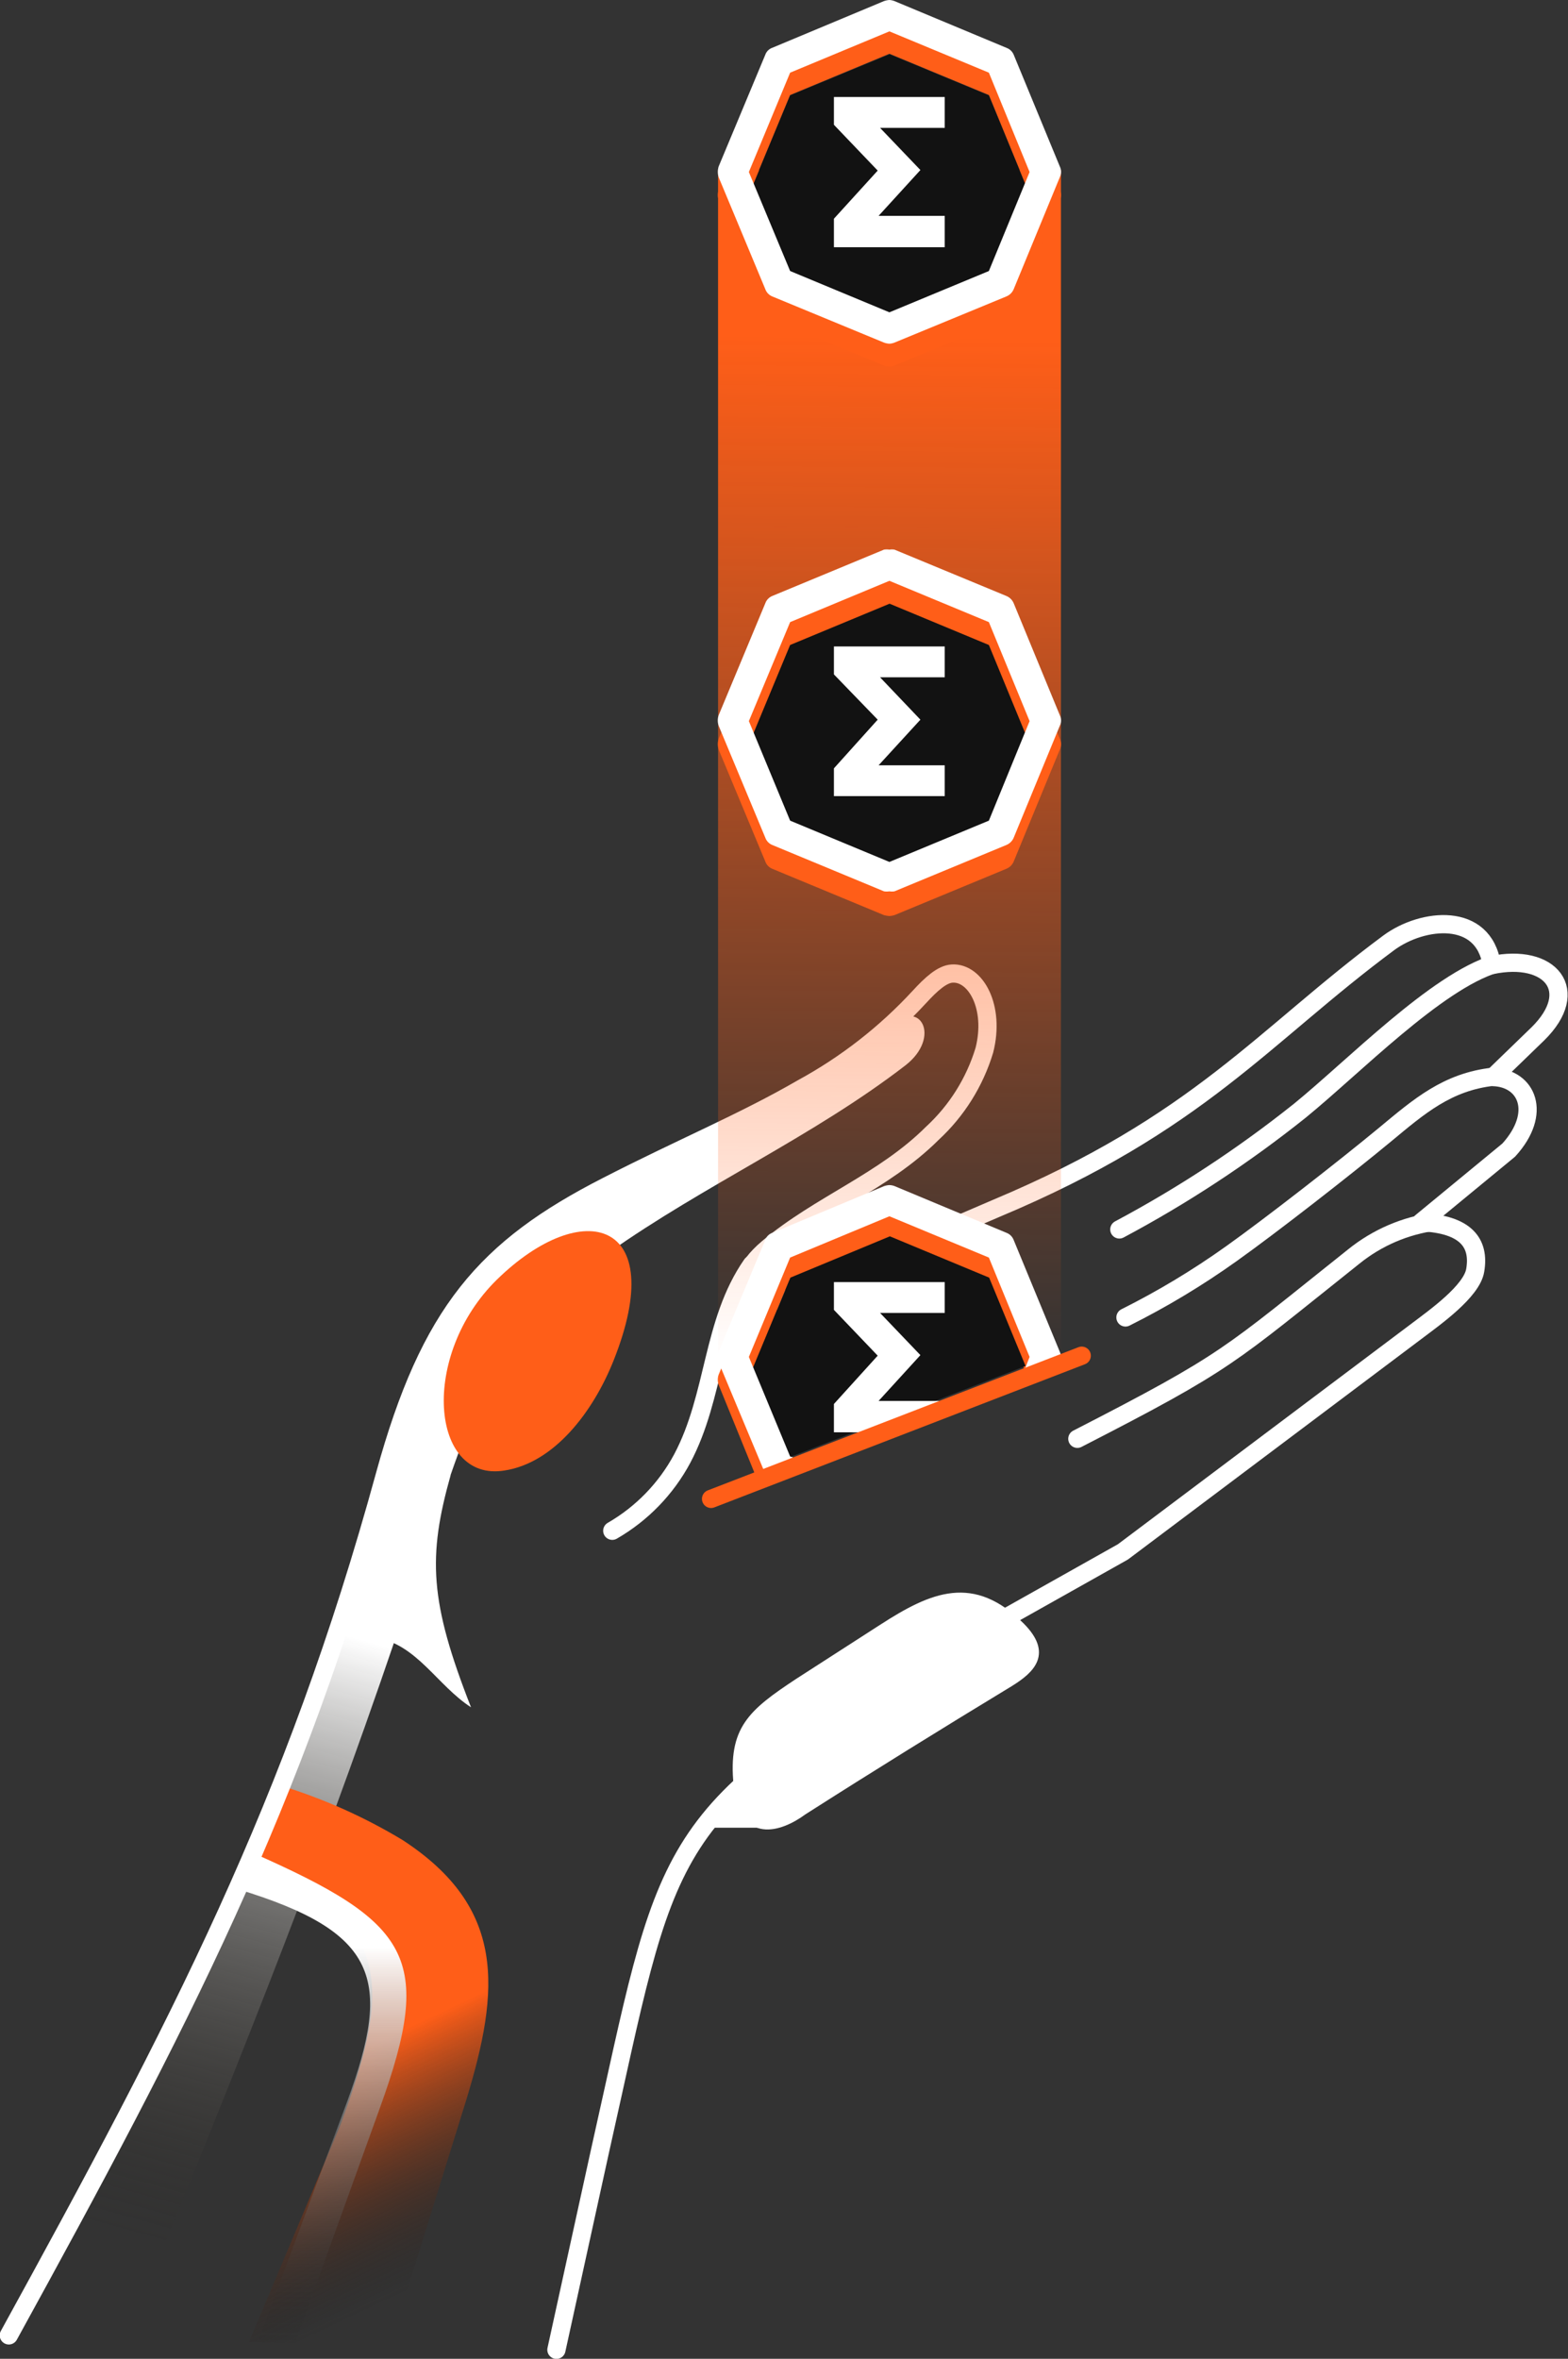 <svg width="258" height="388" viewBox="0 0 258 388" fill="none" xmlns="http://www.w3.org/2000/svg">
<rect x="0" y="0" width="258" height="388" fill="#333333" stroke="none"/>
<g clip-path="url(#clip0_705_21712)">
<path fill-rule="evenodd" clip-rule="evenodd" d="M1.453 384.144L20.754 384.648C37.268 344.398 51.766 308.656 65.078 269.473C69.733 255.71 72.935 245.744 75.87 237.795C81.8 222.668 86.662 215.638 100.152 206.057C115.866 194.934 133.833 186.926 148.983 175.239C154.913 170.642 151.503 164.027 146.344 168.773C142.015 172.728 137.215 176.135 132.054 178.917C122.329 184.553 112.338 188.646 99.915 195.023C79.873 205.316 70.711 215.786 63.358 242.481C48.416 297.029 29.5 333.097 1.453 384.144Z" fill="url(#paint0_linear_705_21712)"/>
<path fill-rule="evenodd" clip-rule="evenodd" d="M40.974 385.212L64.189 385.775L76.76 345.288C82.245 327.283 83.312 313.787 66.234 302.664C59.998 298.903 53.328 295.915 46.37 293.766C44.057 299.698 44.057 299.313 41.626 305.067C64.426 316.664 64.604 326.245 56.006 349.559L40.974 385.212Z" fill="url(#paint1_linear_705_21712)"/>
<path fill-rule="evenodd" clip-rule="evenodd" d="M42.427 385.212L48.564 385.39L62.558 346.593C71.453 321.974 67.539 316.249 41.626 304.8C40.144 308.33 40.648 307.173 39.077 310.732C62.291 317.762 64.515 325.563 57.162 345.584L42.427 385.212Z" fill="url(#paint2_linear_705_21712)"/>
<path d="M1.453 384.144C29.5 333.097 48.416 297.029 63.358 242.541C70.711 215.846 79.873 205.316 99.915 195.083C112.338 188.705 122.329 184.612 132.054 178.977C139.23 175.063 145.72 170.004 151.266 163.998C153.223 161.862 155.031 160.231 156.662 160.142C160.516 159.904 163.778 165.629 161.969 172.748C160.386 177.99 157.427 182.712 153.401 186.422C145.366 194.43 134.9 198.108 126.332 205.316C118.475 211.93 124.286 216.913 134.663 211.841C147.352 205.909 156.425 201.964 163.926 198.761C197.31 184.761 207.776 170.464 228.53 155.069C234.103 150.976 244.154 149.938 245.459 158.748C255.094 156.731 260.283 162.93 253.049 170.048L245.696 177.167C251.27 177.345 253.79 183.099 248.246 189.18L233.837 201.045C241.219 201.371 243.502 204.456 242.731 208.964C242.168 212.405 236.031 216.735 233.333 218.782L184.769 255.266C174.214 261.198 163.659 267.13 153.104 273.062C108.216 298.334 109.936 303.999 98.729 353.801L91.554 386.517" stroke="white" stroke-width="3" stroke-linecap="round" stroke-linejoin="round"/>
<path d="M246.022 158.54C236.297 161.506 222.659 175.565 213.824 182.744C204.558 190.133 194.634 196.656 184.176 202.231" stroke="white" stroke-width="3" stroke-linecap="round" stroke-linejoin="round"/>
<path d="M245.726 177.108C238.136 177.938 233.481 182.002 227.937 186.6C221.236 192.146 209.051 201.638 202.587 206.235C197.067 210.173 191.248 213.674 185.184 216.706" stroke="white" stroke-width="3" stroke-linecap="round" stroke-linejoin="round"/>
<path d="M236.208 200.926C231.264 201.57 226.595 203.572 222.719 206.71C201.965 223.231 202.291 223.824 177.268 236.668" stroke="white" stroke-width="3" stroke-linecap="round" stroke-linejoin="round"/>
<path d="M123.693 208.015C117.081 217.507 117.763 229.549 112.249 239.931C109.596 244.882 105.611 248.991 100.745 251.795" stroke="white" stroke-width="3" stroke-miterlimit="10" stroke-linecap="round"/>
<path fill-rule="evenodd" clip-rule="evenodd" d="M118.149 27.971H174.57V223.231L118.149 244.439V27.971Z" fill="url(#paint3_linear_705_21712)"/>
<path fill-rule="evenodd" clip-rule="evenodd" d="M74.151 242.63C70.385 256.037 70.652 263.393 77.501 280.834C71.957 277.245 68.606 270.511 61.906 269.384L65.078 252.21L74.151 242.63Z" fill="white"/>
<path fill-rule="evenodd" clip-rule="evenodd" d="M121.203 293.588C120.313 284.423 123.485 281.723 131.253 276.592L145.069 267.694C153.43 262.295 160.131 259.418 168.136 267.456C172.553 271.935 169.944 274.634 166.179 276.948C154.735 283.889 143.528 290.829 132.232 298.037C128.377 300.885 122.062 302.931 121.203 293.588Z" fill="white" stroke="white" stroke-miterlimit="10"/>
<path fill-rule="evenodd" clip-rule="evenodd" d="M121.351 294.893L124.879 300.143H116.103L121.351 294.893Z" fill="white" stroke="white" stroke-linecap="round" stroke-linejoin="round"/>
<path fill-rule="evenodd" clip-rule="evenodd" d="M100.982 223.736C97.543 232.397 91.08 240.672 82.986 241.888C70.8 243.846 69.081 222.905 81.77 210.477C95.823 196.744 110.203 200.511 100.982 223.736Z" fill="#FF5E18"/>
<path d="M146.344 3.678C146.033 3.686 145.729 3.768 145.455 3.915L127.073 11.538C126.557 11.751 126.142 12.155 125.917 12.665L118.238 31.263C118.059 31.792 118.059 32.365 118.238 32.894L125.917 51.285C126.011 51.562 126.162 51.816 126.361 52.031C126.561 52.246 126.803 52.416 127.073 52.53L145.455 60.123C145.728 60.267 146.037 60.329 146.344 60.301C146.633 60.332 146.924 60.27 147.174 60.123L165.586 52.53C166.14 52.292 166.577 51.844 166.802 51.285L174.392 32.894C174.524 32.643 174.593 32.363 174.593 32.079C174.593 31.794 174.524 31.515 174.392 31.263L166.802 12.754C166.545 12.245 166.114 11.845 165.586 11.627L147.174 4.004C146.932 3.823 146.645 3.71 146.344 3.678ZM146.344 8.839L162.71 15.632L169.411 31.975L162.71 48.348L146.344 55.051L130.008 48.348L123.219 31.975L130.008 15.632L146.344 8.839Z" fill="#FF5E18"/>
<path fill-rule="evenodd" clip-rule="evenodd" d="M169.44 32.064L162.71 15.691L146.374 8.928L130.008 15.691L123.219 32.064L130.008 48.437L146.374 55.14L162.71 48.437L169.44 32.064Z" fill="#121212"/>
<path fill-rule="evenodd" clip-rule="evenodd" d="M144.565 35.505H155.446V40.666H137.213V35.979L144.417 28.06L137.213 20.526V15.958H155.446V21.03H144.803L151.444 27.971L144.565 35.505Z" fill="white"/>
<path d="M146.344 -3.05176e-05C146.041 0.016 145.741 0.076 145.455 0.178L127.073 7.86C126.805 7.953 126.562 8.105 126.361 8.305C126.161 8.506 126.009 8.749 125.917 9.017L118.238 27.407C118.068 27.968 118.068 28.567 118.238 29.127L125.917 47.547C126.012 47.82 126.165 48.07 126.364 48.279C126.564 48.489 126.805 48.654 127.073 48.763L145.455 56.356C145.741 56.458 146.041 56.518 146.344 56.535C146.629 56.521 146.909 56.461 147.174 56.356L165.586 48.763C165.859 48.651 166.107 48.486 166.316 48.278C166.525 48.069 166.69 47.82 166.802 47.547L174.392 29.127C174.523 28.86 174.591 28.565 174.591 28.267C174.591 27.969 174.523 27.675 174.392 27.407L166.802 9.017C166.692 8.749 166.527 8.508 166.318 8.308C166.108 8.109 165.859 7.956 165.586 7.86L147.174 0.178C146.909 0.074 146.629 0.014 146.344 -3.05176e-05ZM146.344 5.161L162.71 11.954L169.411 28.297L162.71 44.581L146.344 51.373L130.008 44.581L123.219 28.297L130.008 11.954L146.344 5.161Z" fill="white"/>
<path d="M146.344 94.175C146.042 94.178 145.742 94.228 145.455 94.323L127.073 102.005C126.807 102.102 126.566 102.255 126.366 102.455C126.166 102.655 126.013 102.896 125.917 103.162L118.238 121.552C118.068 122.113 118.068 122.712 118.238 123.273L125.917 141.692C126.012 141.965 126.165 142.215 126.364 142.424C126.564 142.634 126.805 142.799 127.073 142.908L145.455 150.531C145.746 150.609 146.044 150.659 146.344 150.68C146.626 150.662 146.904 150.612 147.174 150.531L165.586 142.908C165.859 142.797 166.107 142.631 166.316 142.423C166.525 142.214 166.69 141.965 166.802 141.692L174.392 123.273C174.523 123.005 174.591 122.711 174.591 122.412C174.591 122.114 174.523 121.82 174.392 121.552L166.802 103.162C166.688 102.897 166.521 102.658 166.312 102.459C166.103 102.26 165.856 102.106 165.586 102.005L147.174 94.323C146.908 94.228 146.627 94.178 146.344 94.175ZM146.344 99.306L162.71 106.099L169.411 122.472L162.71 138.756L146.344 145.519L130.008 138.756L123.219 122.472L130.008 106.099L146.344 99.306Z" fill="#FF5E18"/>
<path fill-rule="evenodd" clip-rule="evenodd" d="M169.44 122.442L162.71 106.099L146.374 99.306L130.008 106.099L123.219 122.442L130.008 138.726L146.374 145.519L162.71 138.726L169.44 122.442Z" fill="#121212"/>
<path fill-rule="evenodd" clip-rule="evenodd" d="M144.565 125.883H155.446V130.955H137.213V126.387L144.417 118.378L137.213 110.933V106.336H155.446V111.408H144.803L151.444 118.378L144.565 125.883Z" fill="white"/>
<path d="M146.344 90.408C146.05 90.363 145.75 90.363 145.455 90.408L127.073 98.031C126.805 98.14 126.564 98.305 126.364 98.515C126.165 98.724 126.012 98.974 125.917 99.247L118.238 117.667C118.059 118.216 118.059 118.808 118.238 119.357L125.917 137.777C126.012 138.05 126.165 138.299 126.364 138.509C126.564 138.719 126.805 138.884 127.073 138.993L145.455 146.616C145.75 146.661 146.05 146.661 146.344 146.616C146.619 146.661 146.9 146.661 147.174 146.616L165.586 138.993C165.859 138.881 166.107 138.716 166.316 138.507C166.525 138.298 166.69 138.05 166.802 137.777L174.392 119.357C174.522 119.095 174.59 118.805 174.59 118.512C174.59 118.219 174.522 117.929 174.392 117.667L166.802 99.247C166.69 98.974 166.525 98.725 166.316 98.516C166.107 98.308 165.859 98.143 165.586 98.031L147.174 90.408C146.9 90.363 146.619 90.363 146.344 90.408ZM146.344 95.539L162.71 102.332L169.411 118.616L162.71 134.989L146.344 141.781L130.008 134.989L123.219 118.616L130.008 102.332L146.344 95.539Z" fill="white"/>
<path d="M146.344 198.79C146.04 198.766 145.735 198.817 145.455 198.939L127.073 206.562C126.557 206.774 126.142 207.178 125.917 207.689L118.238 226.138C118.059 226.667 118.059 227.24 118.238 227.769L124.167 242.333L128.733 240.524L123.1 226.939L129.889 210.595L146.226 203.803L162.592 210.595L168.521 225.159L173.117 223.35L166.653 207.629C166.397 207.12 165.965 206.72 165.438 206.502L147.026 198.879C146.808 198.801 146.575 198.77 146.344 198.79Z" fill="#FF5E18"/>
<path fill-rule="evenodd" clip-rule="evenodd" d="M168.744 224.69L162.755 210.156L146.419 203.364L130.053 210.156L123.263 226.5L128.926 240.085L168.744 224.69Z" fill="#121212"/>
<path fill-rule="evenodd" clip-rule="evenodd" d="M144.565 230.439H155.12L141.956 235.6H137.213V230.943L144.417 222.994L137.213 215.46V210.892H155.446V215.964H144.803L151.444 222.905L144.565 230.439Z" fill="white"/>
<path d="M146.344 194.934C146.041 194.951 145.741 195.011 145.455 195.112L127.073 202.795C126.805 202.887 126.562 203.039 126.361 203.24C126.161 203.44 126.009 203.683 125.917 203.951L118.238 222.341C118.068 222.902 118.068 223.501 118.238 224.062L125.679 241.859L130.749 239.812L130.008 239.575L123.219 223.202L130.008 206.858L146.344 200.066L162.71 206.858L169.411 223.202L168.61 225.248L174.54 222.875C174.509 222.68 174.449 222.49 174.362 222.312L166.772 203.922C166.663 203.654 166.498 203.412 166.288 203.213C166.079 203.014 165.829 202.861 165.556 202.765L147.145 195.083C146.887 194.992 146.617 194.942 146.344 194.934Z" fill="white"/>
<path d="M177.987 223L117 246.551" stroke="#FF5E18" stroke-width="3" stroke-linecap="round" stroke-linejoin="round"/>
</g>
<defs>
<linearGradient id="paint0_linear_705_21712" x1="51.5" y1="267.5" x2="23.544" y2="368.512" gradientUnits="userSpaceOnUse">
<stop stop-color="white"/>
<stop offset="1" stop-color="#25211A" stop-opacity="0"/>
</linearGradient>
<linearGradient id="paint1_linear_705_21712" x1="-43.301" y1="386.113" x2="-26.443" y2="421.518" gradientUnits="userSpaceOnUse">
<stop stop-color="#FF5E18"/>
<stop offset="1" stop-color="#121212" stop-opacity="0"/>
</linearGradient>
<linearGradient id="paint2_linear_705_21712" x1="56.332" y1="320.343" x2="56.332" y2="385.598" gradientUnits="userSpaceOnUse">
<stop stop-color="white"/>
<stop offset="1" stop-color="#121212" stop-opacity="0"/>
</linearGradient>
<linearGradient id="paint3_linear_705_21712" x1="94.875" y1="223.943" x2="96.359" y2="54.873" gradientUnits="userSpaceOnUse">
<stop stop-color="#FF5E18" stop-opacity="0"/>
<stop offset="1" stop-color="#FF5E18"/>
</linearGradient>
<clipPath id="clip0_705_21712">
<rect width="258" height="388" fill="white"/>
</clipPath>
</defs>
</svg>
